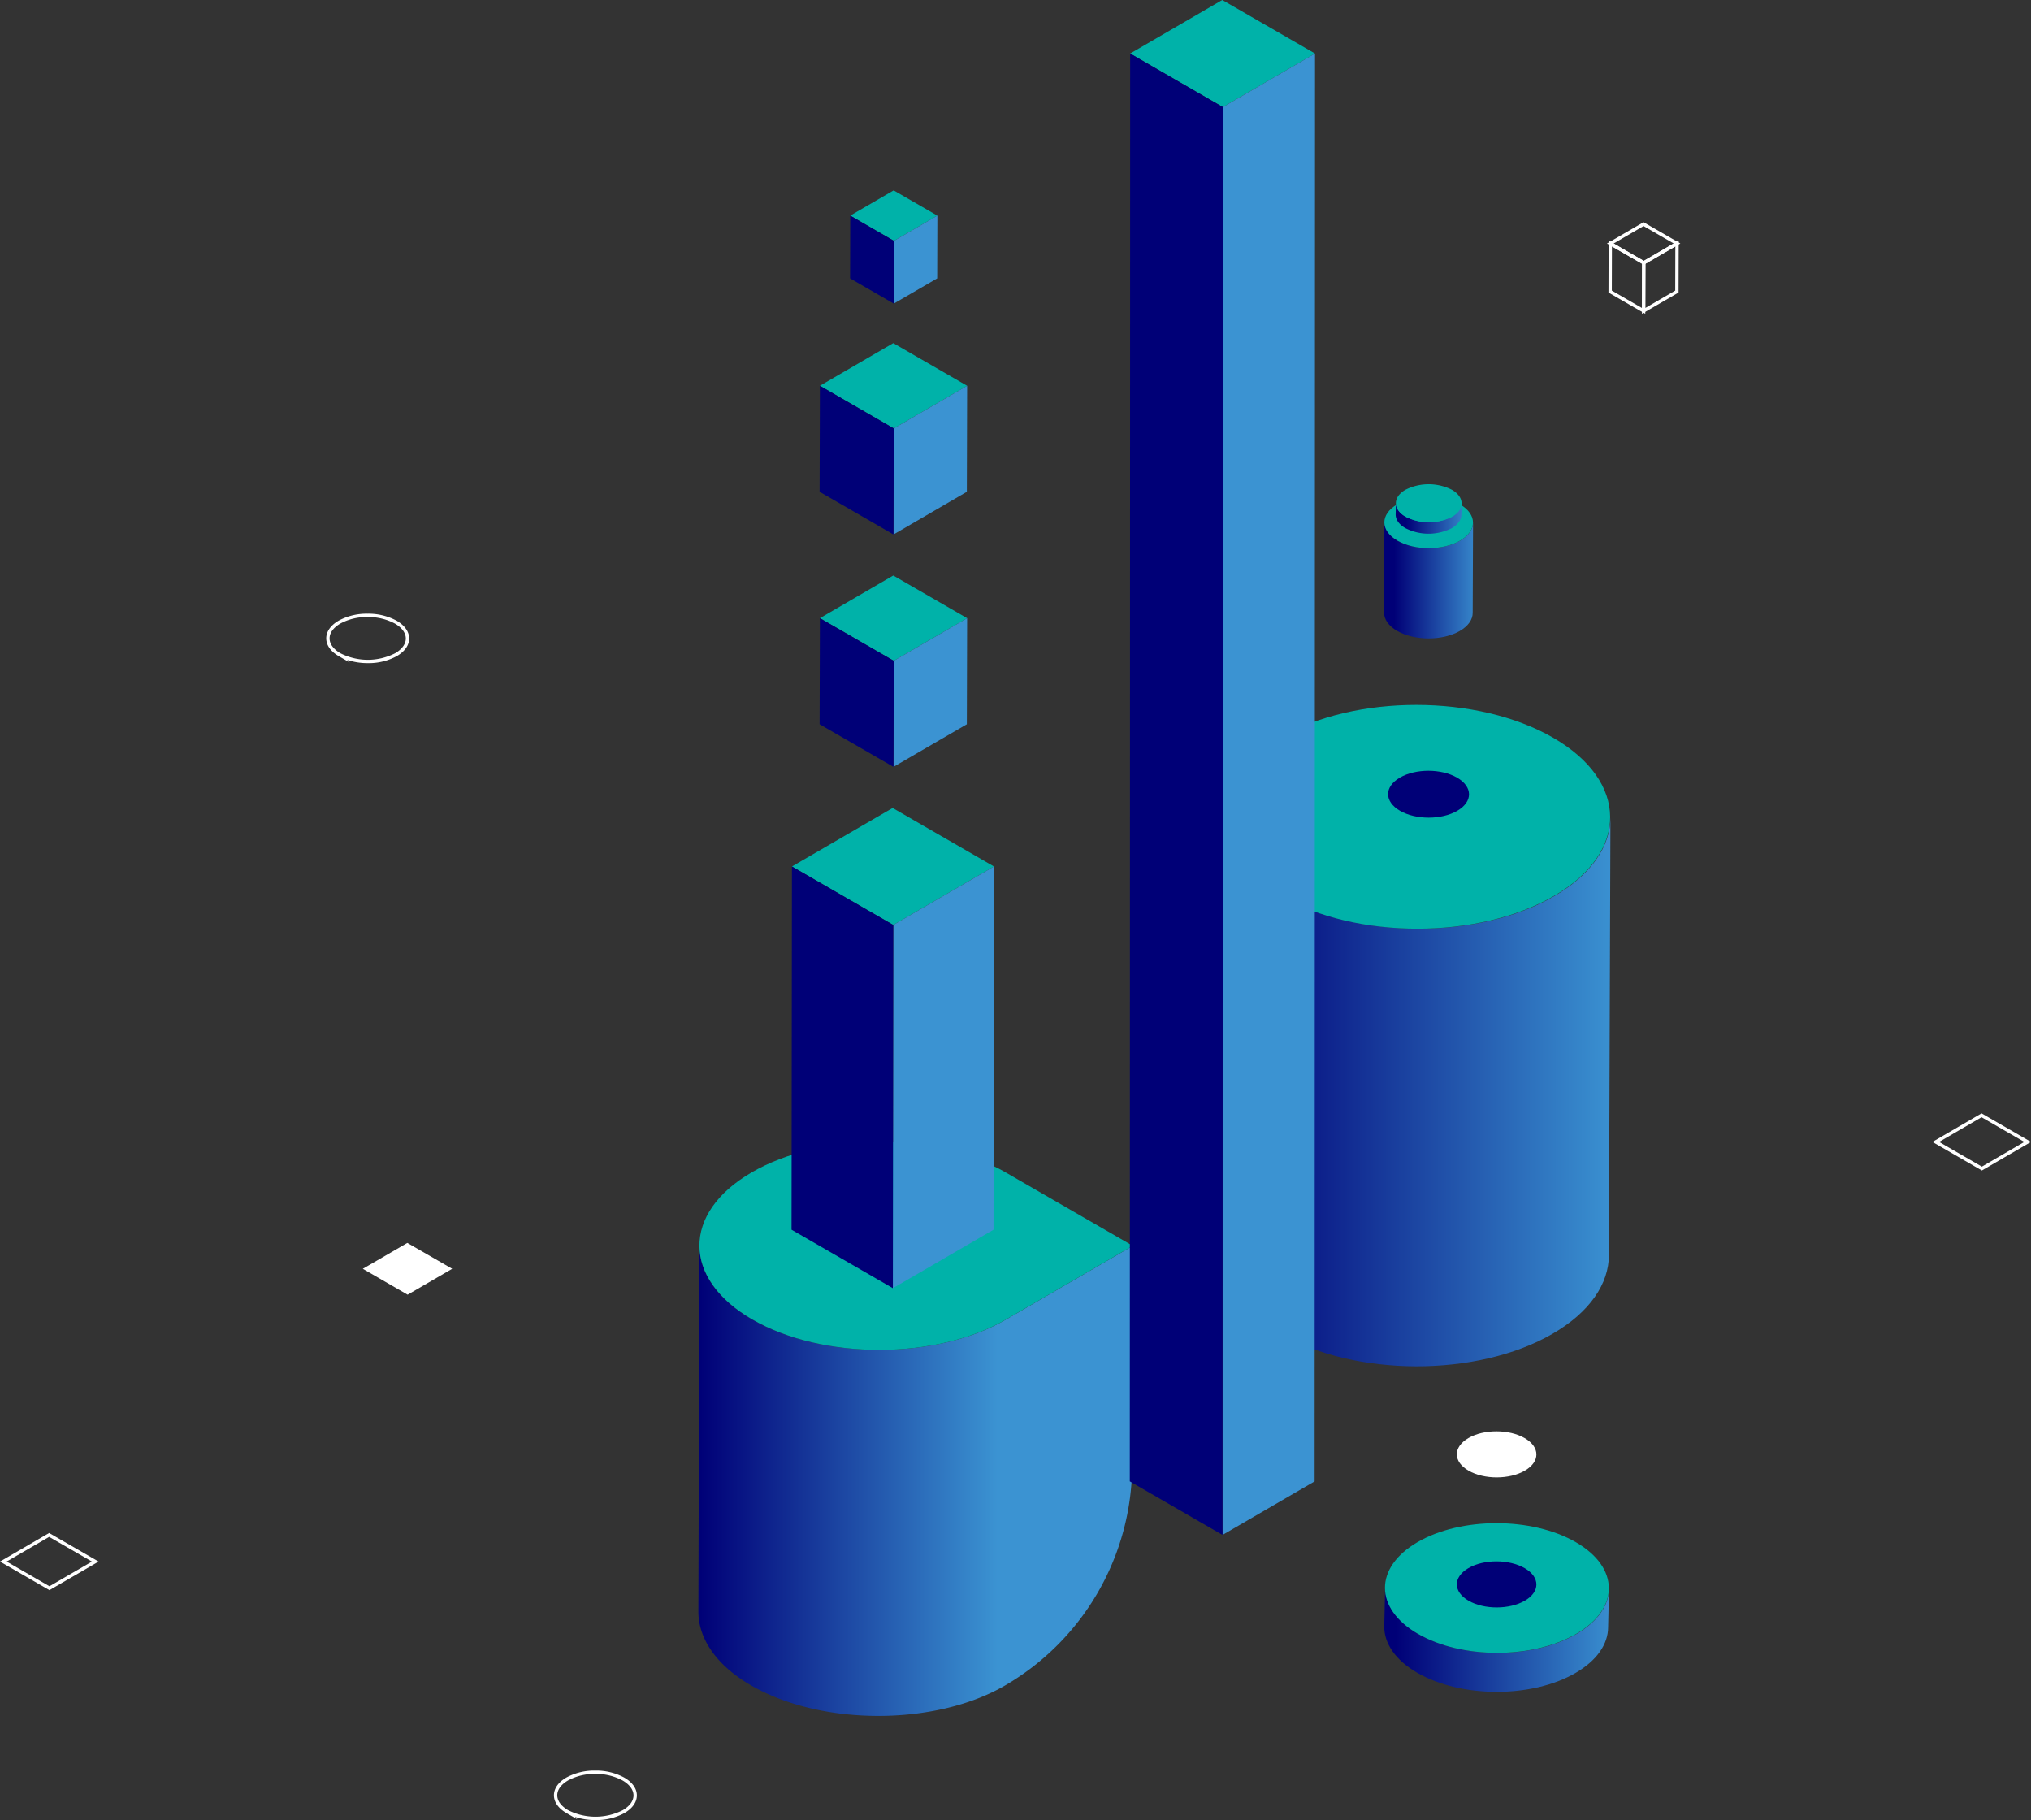 <svg xmlns="http://www.w3.org/2000/svg" xmlns:xlink="http://www.w3.org/1999/xlink" width="608.545" height="545.276" viewBox="0 0 608.545 545.276">
  <rect x="0" y="0" width="608.545" height="545.276" fill="#333333" stroke="none"/>
  <defs>
    <linearGradient id="linear-gradient" x1="0.028" y1="0.498" x2="1.027" y2="0.498" gradientUnits="objectBoundingBox">
      <stop offset="0" stop-color="#007"/>
      <stop offset="0.99" stop-color="#3b93d2"/>
    </linearGradient>
    <linearGradient id="linear-gradient-2" y1="0.5" x2="1" y2="0.5" gradientUnits="objectBoundingBox">
      <stop offset="0" stop-color="#007"/>
      <stop offset="0.69" stop-color="#3b93d2"/>
    </linearGradient>
    <linearGradient id="linear-gradient-3" x1="0.115" y1="0.489" x2="1.114" y2="0.489" xlink:href="#linear-gradient"/>
    <linearGradient id="linear-gradient-4" x1="0.05" y1="0.487" x2="1.05" y2="0.487" xlink:href="#linear-gradient"/>
    <linearGradient id="linear-gradient-5" x1="0.154" y1="0.457" x2="1.154" y2="0.457" xlink:href="#linear-gradient"/>
  </defs>
  <g id="illustration-audio-video" transform="translate(-0.003)">
    <g id="cylinder-big">
      <path id="Path_20899" data-name="Path 20899" d="M482.54,244.95l-.46,131.1c-.03,8.53-5.66,17.05-16.88,23.55-22.5,13.04-59.15,13-81.86-.14-11.38-6.59-17.06-15.24-17.03-23.87l.46-131.1c-.03,8.63,5.65,17.28,17.03,23.87,22.71,13.15,59.36,13.19,81.86.14,11.22-6.51,16.85-15.02,16.88-23.55Z" fill="url(#linear-gradient)"/>
      <path id="top" d="M383.81,268.46c-22.73-13.12-22.85-34.35-.27-47.47,22.49-13.07,59.14-13.07,81.86.05,22.63,13.07,22.75,34.3.27,47.36-22.58,13.12-59.23,13.12-81.86.05Z" fill="#00b2a9"/>
    </g>
    <path id="fill-rectangle" d="M135.49,380.13l-13.35,7.76-13.43-7.76,13.34-7.75Z" fill="#fff"/>
    <path id="stroke-rectangle" d="M14.729,459.282l14.818,8.556L14.821,476.4,0,467.841Zm12.823,8.559-12.822-7.4L2,467.839l12.822,7.4Z" fill="#fff"/>
    <path id="stroke-rectangle-2" data-name="stroke-rectangle" d="M593.729,333.562l14.818,8.556-14.727,8.559L579,342.121Zm12.823,8.559-12.822-7.4L581,342.119l12.822,7.4Z" fill="#fff"/>
    <g id="box1">
      <path id="top-2" data-name="top" d="M280.86,64.59l-13.01,7.56-13.09-7.56,13.01-7.56Z" fill="#00b2a9"/>
      <path id="Path_20905" data-name="Path 20905" d="M280.86,64.59l-.05,18.8L267.8,90.95l.05-18.8Z" fill="#3b93d2"/>
      <path id="Path_20906" data-name="Path 20906" d="M267.85,72.15l-.05,18.8-13.09-7.56.05-18.8Z" fill="#007"/>
    </g>
    <g id="box3">
      <path id="top-3" data-name="top" d="M289.78,185.21,267.8,197.98l-22.13-12.77,21.98-12.78Z" fill="#00b2a9"/>
      <path id="Path_20908" data-name="Path 20908" d="M289.78,185.21l-.09,31.78-21.98,12.77.09-31.78Z" fill="#3b93d2"/>
      <path id="Path_20909" data-name="Path 20909" d="M267.8,197.98l-.09,31.78-22.13-12.77.09-31.78Z" fill="#007"/>
    </g>
    <g id="box2">
      <path id="top-4" data-name="top" d="M289.78,115.57,267.8,128.35l-22.13-12.78,21.98-12.78Z" fill="#00b2a9"/>
      <path id="Path_20911" data-name="Path 20911" d="M289.78,115.57l-.09,31.78-21.98,12.78.09-31.78Z" fill="#3b93d2"/>
      <path id="Path_20912" data-name="Path 20912" d="M267.8,128.35l-.09,31.78-22.13-12.78.09-31.78Z" fill="#007"/>
    </g>
    <g id="buble">
      <path id="Path_20913" data-name="Path 20913" d="M301.44,395.31c-20.91,12.15-54.98,12.15-76.02,0-10.59-6.11-15.88-14.15-15.85-22.17l-.31,109.66c-.02,8.02,5.27,16.06,15.85,22.17,21.04,12.15,55.12,12.15,76.02,0h0a76.57,76.57,0,0,0,38.1-65.98l.19-65.74-37.97,22.07Z" fill="url(#linear-gradient-2)"/>
      <path id="top-5" data-name="top" d="M339.41,373.24l-37.97,22.07c-20.91,12.15-54.98,12.15-76.02,0s-21.15-31.89-.25-44.03c20.99-12.2,55.06-12.2,76.11-.05" fill="#00b2a9"/>
    </g>
    <path id="stroke-cirle" d="M110.2,198.676a19.4,19.4,0,0,1-6.169-.963l.777.778L101.53,196.6c-2.432-1.4-3.774-3.3-3.779-5.335s1.316-3.911,3.717-5.31a17.505,17.505,0,0,1,8.655-2.084,17.7,17.7,0,0,1,8.707,2.093c2.425,1.4,3.761,3.291,3.763,5.327s-1.316,3.9-3.712,5.289A17.576,17.576,0,0,1,110.2,198.676Zm-8.413-3.086.237.137a18.1,18.1,0,0,0,16.359-.009c2.074-1.2,3.215-2.773,3.214-4.423s-1.16-3.248-3.263-4.461a16.7,16.7,0,0,0-8.207-1.959,16.5,16.5,0,0,0-8.152,1.949c-2.08,1.212-3.224,2.79-3.22,4.444C98.755,192.865,99.829,194.393,101.783,195.59Z" fill="#fff"/>
    <path id="stroke-circle" d="M178.425,545.276a19.4,19.4,0,0,1-6.169-.963l.777.778L169.76,543.2c-2.432-1.4-3.774-3.3-3.779-5.335s1.316-3.911,3.717-5.31a17.505,17.505,0,0,1,8.655-2.084,17.7,17.7,0,0,1,8.707,2.093c2.425,1.4,3.761,3.291,3.763,5.327s-1.316,3.9-3.712,5.289A17.577,17.577,0,0,1,178.425,545.276Zm-8.412-3.086.237.137a18.1,18.1,0,0,0,16.359-.009c2.074-1.2,3.215-2.773,3.214-4.423s-1.16-3.248-3.263-4.461a16.7,16.7,0,0,0-8.207-1.959,16.5,16.5,0,0,0-8.152,1.949c-2.08,1.212-3.224,2.79-3.22,4.444C166.985,539.465,168.059,540.993,170.013,542.19Z" fill="#fff"/>
    <g id="stroke-box">
      <path id="Path_20917" data-name="Path 20917" d="M492.459,66.562l11.028,6.366-10.966,6.38-11.028-6.366Zm9.034,6.37-9.032-5.214-8.974,5.22,9.032,5.214Z" fill="#fff"/>
      <path id="Path_20918" data-name="Path 20918" d="M502.992,72.059l-.043,15.569L491.978,94l.043-15.558Zm-1.042,14.992.037-13.251-8.968,5.217-.037,13.242Z" fill="#fff"/>
      <path id="Path_20919" data-name="Path 20919" d="M481.992,72.075l11.028,6.366-.043,15.553-11.028-6.366Zm10.027,6.943L482.988,73.8l-.037,13.247,9.032,5.214Z" fill="#fff"/>
    </g>
    <g id="tall-box">
      <path id="top-6" data-name="top" d="M394.02,16.04l-27.6,16.04L338.63,16.04,366.23,0Z" fill="#00b2a9"/>
      <path id="Path_20921" data-name="Path 20921" d="M394.02,16.04l-.12,427.78-27.6,16.04.12-427.78Z" fill="#3b93d2"/>
      <path id="Path_20922" data-name="Path 20922" d="M366.42,32.08l-.12,427.78-27.78-16.04.11-427.78Z" fill="#007"/>
    </g>
    <g id="box4">
      <path id="top-7" data-name="top" d="M297.82,259.6l-30.17,17.52L237.29,259.6l30.17-17.53Z" fill="#00b2a9"/>
      <path id="Path_20924" data-name="Path 20924" d="M297.82,259.6l-.13,108.82-30.16,17.52.12-108.82Z" fill="#3b93d2"/>
      <path id="Path_20925" data-name="Path 20925" d="M267.65,277.12l-.12,108.82-30.36-17.52.12-108.82Z" fill="#007"/>
    </g>
    <g id="cylinder-small">
      <path id="Path_20926" data-name="Path 20926" d="M441.37,156.58l-.11,27.06c0,1.96-1.3,3.91-3.87,5.4-5.16,2.99-13.57,2.98-18.78-.03-2.61-1.51-3.91-3.5-3.91-5.48l.11-27.06c0,1.98,1.3,3.96,3.91,5.48,5.21,3.02,13.62,3.03,18.78.03C440.08,160.49,441.37,158.53,441.37,156.58Z" fill="url(#linear-gradient-3)"/>
      <path id="top-8" data-name="top" d="M418.72,161.98c-5.21-3.01-5.24-7.88-.06-10.89,5.16-3,13.57-3,18.78.01,5.19,3,5.22,7.87.06,10.87-5.18,3.01-13.59,3.01-18.78.01Z" fill="#00b2a9"/>
    </g>
    <g id="pie">
      <path id="Path_20928" data-name="Path 20928" d="M482.11,475.9l-.27,11.67c-.02,4.94-3.28,9.88-9.78,13.65-13.04,7.56-34.27,7.53-47.43-.08-6.6-3.82-9.89-8.83-9.87-13.83l.27-11.67c-.02,5,3.27,10.01,9.87,13.83,13.16,7.62,34.4,7.64,47.43.08C478.83,485.78,482.09,480.85,482.11,475.9Z" fill="url(#linear-gradient-4)"/>
      <path id="top-9" data-name="top" d="M424.9,489.52c-13.17-7.6-13.24-19.9-.15-27.51,13.03-7.57,34.27-7.57,47.43.03,13.12,7.57,13.18,19.87.15,27.44-13.08,7.6-34.32,7.6-47.43.03Z" fill="#00b2a9"/>
    </g>
    <g id="pie-small">
      <path id="Path_20930" data-name="Path 20930" d="M437.95,150.81l-.08,3.42c0,1.45-.96,2.9-2.87,4.01a15.349,15.349,0,0,1-13.92-.02c-1.94-1.12-2.9-2.59-2.9-4.06l.08-3.42c0,1.47.96,2.94,2.9,4.06a15.318,15.318,0,0,0,13.92.02C436.99,153.71,437.95,152.27,437.95,150.81Z" fill="url(#linear-gradient-5)"/>
      <path id="top-10" data-name="top" d="M421.16,154.81c-3.86-2.23-3.89-5.84-.05-8.07a15.379,15.379,0,0,1,13.92,0c3.85,2.22,3.87,5.83.05,8.05a15.318,15.318,0,0,1-13.92,0Z" fill="#00b2a9"/>
    </g>
    <path id="shadow-cirle" d="M419.5,242.92c-4.76-2.75-4.79-7.19-.06-9.94,4.71-2.74,12.39-2.74,17.15.01,4.74,2.74,4.77,7.18.06,9.92-4.73,2.75-12.41,2.75-17.15.01Z" fill="#007"/>
    <path id="white-cirle" d="M440.04,440.62c-4.68-2.7-4.71-7.07-.06-9.78,4.63-2.69,12.18-2.69,16.86.01,4.66,2.69,4.69,7.06.05,9.75s-12.2,2.7-16.86.01Z" fill="#fff"/>
    <path id="shadow-circle" d="M440.04,479.58c-4.68-2.7-4.71-7.07-.06-9.78s12.18-2.69,16.86.01c4.66,2.69,4.69,7.06.05,9.75s-12.2,2.7-16.86.01Z" fill="#007"/>
  </g>
</svg>

